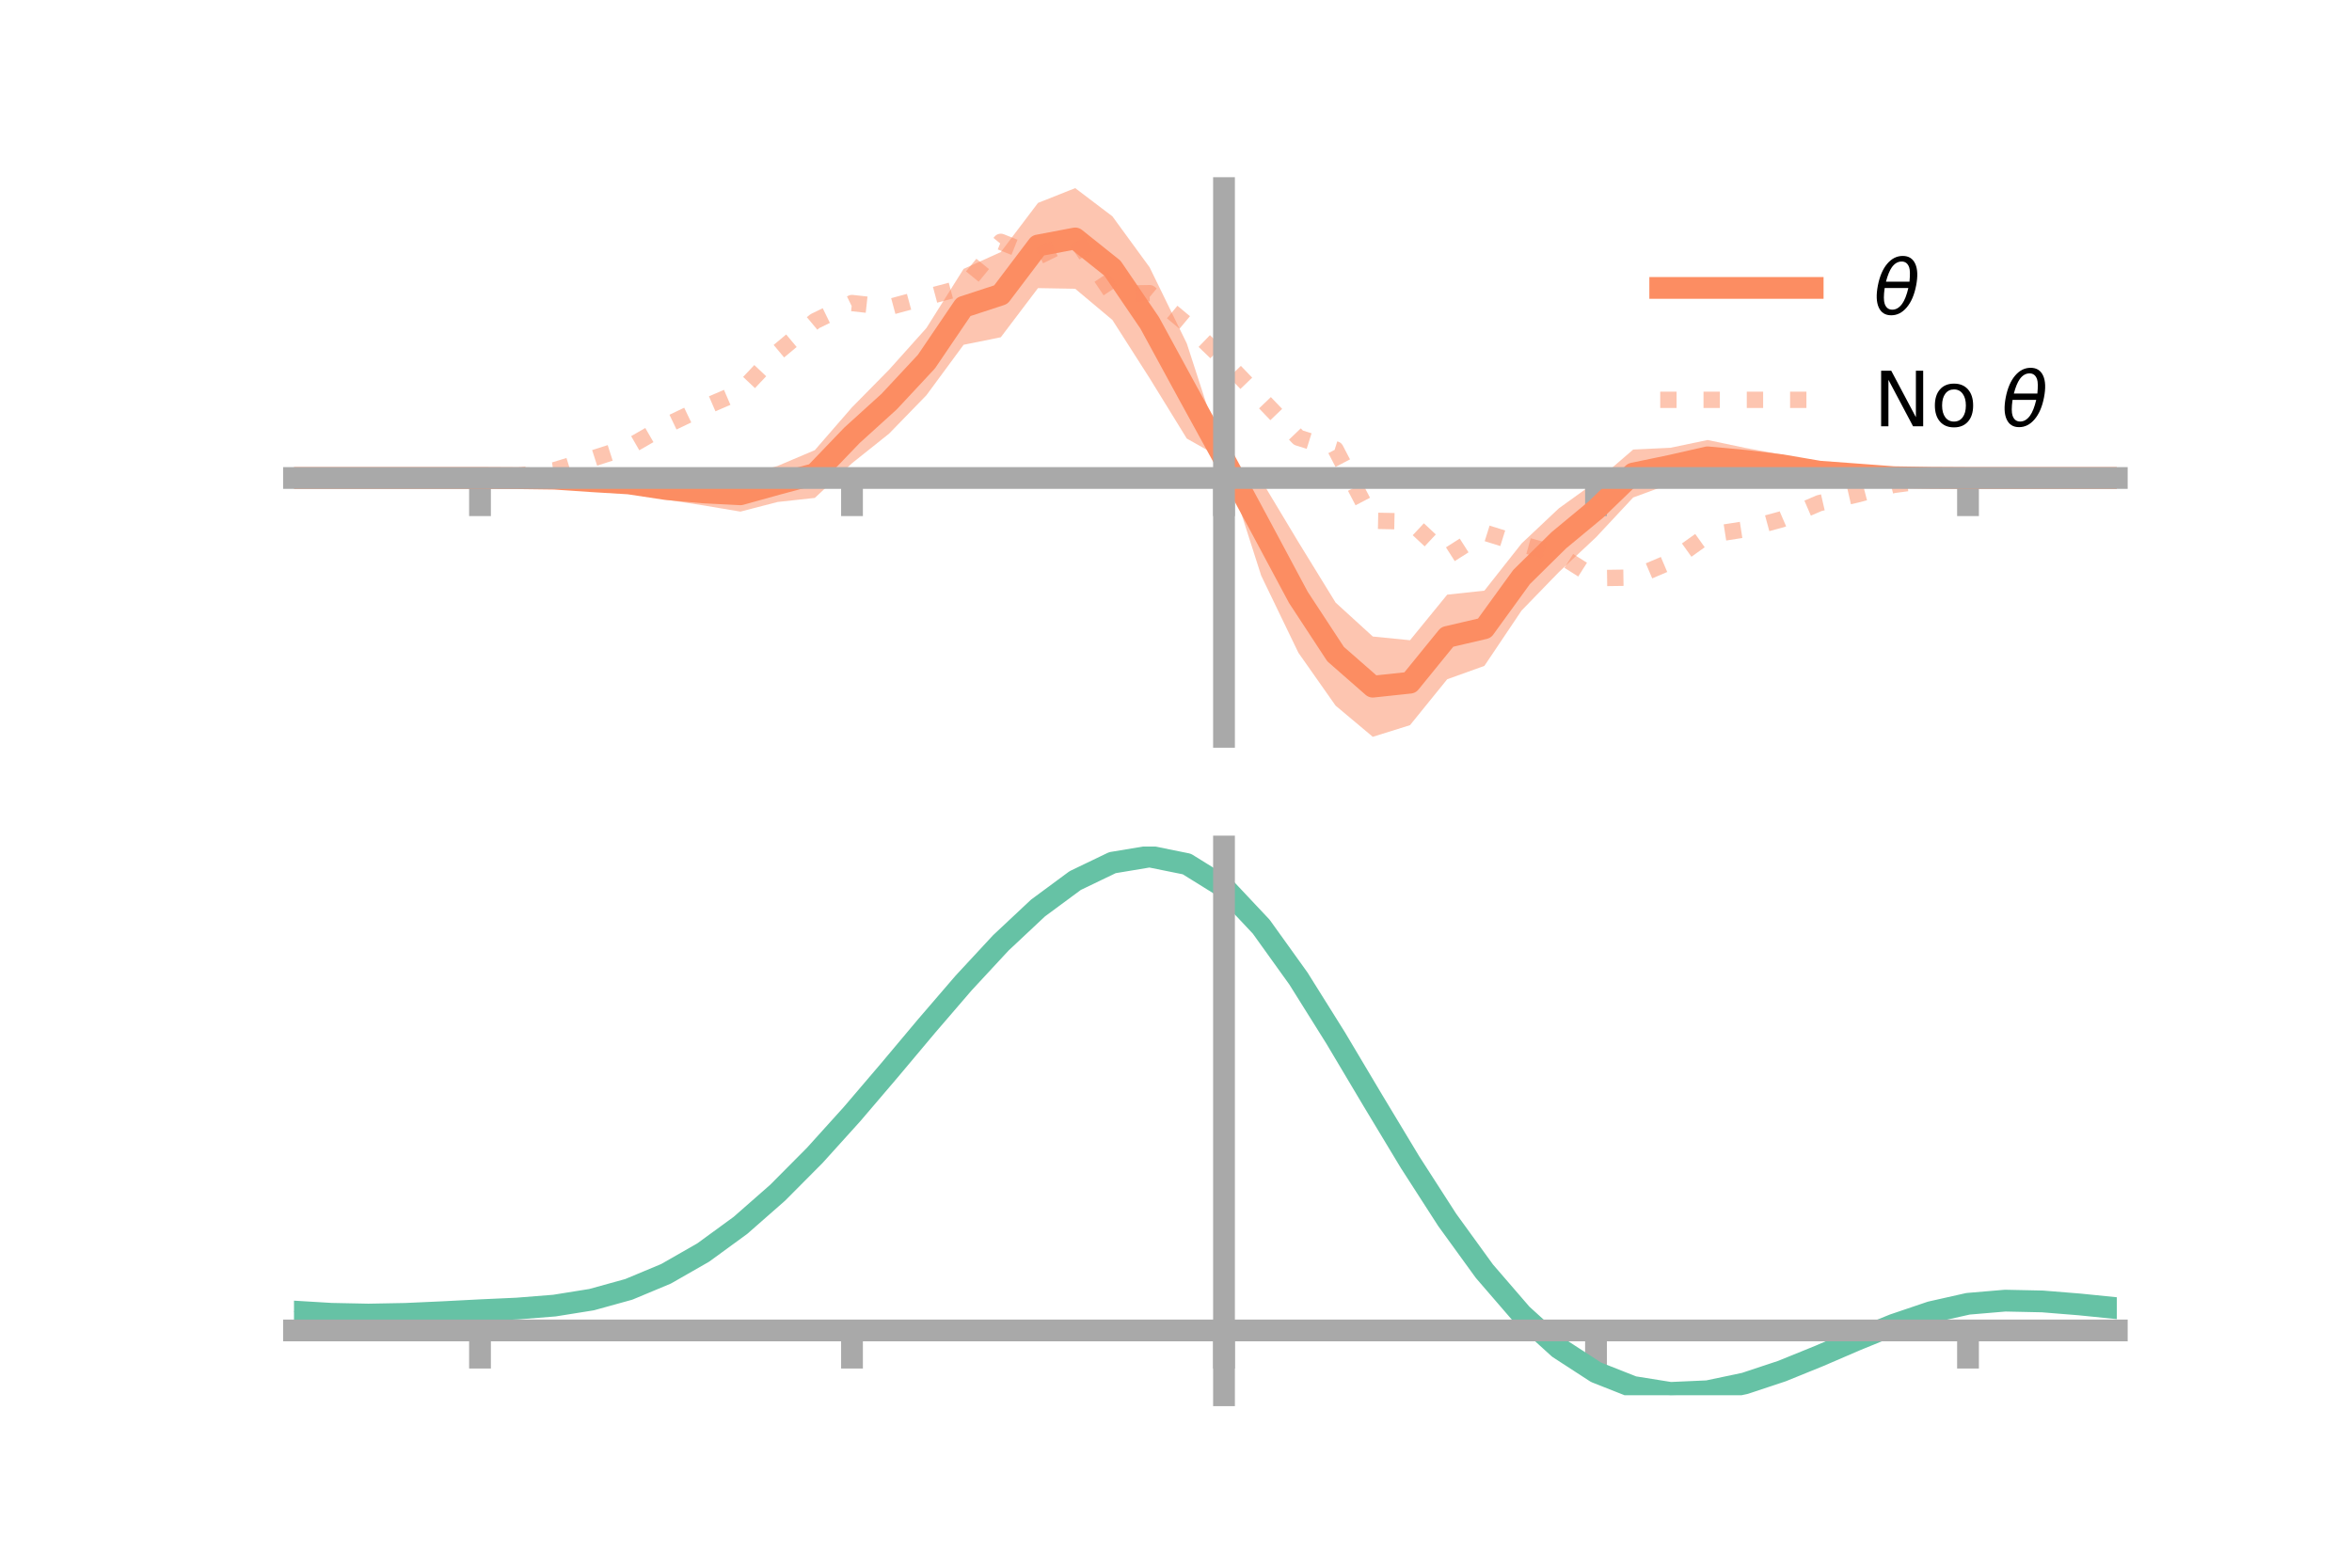 <?xml version="1.0" encoding="utf-8" standalone="no"?>
<!DOCTYPE svg PUBLIC "-//W3C//DTD SVG 1.1//EN"
  "http://www.w3.org/Graphics/SVG/1.1/DTD/svg11.dtd">
<!-- Created with matplotlib (https://matplotlib.org/) -->
<svg height="144pt" version="1.1" viewBox="0 0 216 144" width="216pt" xmlns="http://www.w3.org/2000/svg" xmlns:xlink="http://www.w3.org/1999/xlink">
 <defs>
  <style type="text/css">*{stroke-linecap:butt;stroke-linejoin:round;}</style>
 </defs>
 <g id="figure_1">
  <g id="patch_1">
   <path d="M 0 144 
L 216 144 
L 216 0 
L 0 0 
z
" style="fill:none;"/>
  </g>
  <g id="axes_1">
   <g id="patch_2">
    <path d="M 27 67.68 
L 194.4 67.68 
L 194.4 17.28 
L 27 17.28 
z
" style="fill:none;"/>
   </g>
   <g id="PolyCollection_1">
    <path clip-path="url(#pa14c4a28f5)" d="M 27 43.905 
L 27 43.905 
L 30.416 43.905 
L 33.833 43.905 
L 37.249 43.905 
L 40.665 43.905 
L 44.082 43.905 
L 47.498 43.828 
L 50.914 43.702 
L 54.331 43.809 
L 57.747 43.833 
L 61.163 43.948 
L 64.58 44.037 
L 67.996 43.814 
L 71.412 42.8 
L 74.829 41.349 
L 78.245 37.415 
L 81.661 33.946 
L 85.078 30.132 
L 88.494 24.7 
L 91.91 23.154 
L 95.327 18.638 
L 98.743 17.28 
L 102.159 19.871 
L 105.576 24.553 
L 108.992 31.55 
L 112.408 42.074 
L 115.824 44.104 
L 119.241 49.793 
L 122.657 55.35 
L 126.073 58.466 
L 129.49 58.809 
L 132.906 54.623 
L 136.322 54.253 
L 139.739 49.919 
L 143.155 46.699 
L 146.571 44.237 
L 149.988 41.293 
L 153.404 41.13 
L 156.82 40.416 
L 160.237 41.133 
L 163.653 41.763 
L 167.069 42.75 
L 170.486 43.184 
L 173.902 43.567 
L 177.318 43.79 
L 180.735 43.905 
L 184.151 43.905 
L 187.567 43.905 
L 190.984 43.905 
L 194.4 43.905 
L 194.4 43.905 
L 194.4 43.905 
L 190.984 43.905 
L 187.567 43.905 
L 184.151 43.905 
L 180.735 43.906 
L 177.318 43.982 
L 173.902 44.098 
L 170.486 43.968 
L 167.069 43.896 
L 163.653 43.71 
L 160.237 43.516 
L 156.82 43.601 
L 153.404 44.442 
L 149.988 45.695 
L 146.571 49.355 
L 143.155 52.557 
L 139.739 56.079 
L 136.322 61.165 
L 132.906 62.394 
L 129.49 66.61 
L 126.073 67.68 
L 122.657 64.817 
L 119.241 59.959 
L 115.824 52.876 
L 112.408 42.209 
L 108.992 40.284 
L 105.576 34.738 
L 102.159 29.39 
L 98.743 26.525 
L 95.327 26.464 
L 91.91 30.979 
L 88.494 31.67 
L 85.078 36.306 
L 81.661 39.822 
L 78.245 42.551 
L 74.829 45.736 
L 71.412 46.11 
L 67.996 46.995 
L 64.58 46.42 
L 61.163 45.895 
L 57.747 44.98 
L 54.331 44.591 
L 50.914 44.232 
L 47.498 44.018 
L 44.082 43.905 
L 40.665 43.905 
L 37.249 43.905 
L 33.833 43.905 
L 30.416 43.905 
L 27 43.905 
z
" style="fill:#fc8d62;fill-opacity:0.5;"/>
   </g>
   <g id="matplotlib.axis_1">
    <g id="xtick_1">
     <g id="line2d_1">
      <defs>
       <path d="M 0 0 
L 0 3.5 
" id="m2e2e390983" style="stroke:#a9a9a9;stroke-width:2;"/>
      </defs>
      <g>
       <use style="fill:#a9a9a9;stroke:#a9a9a9;stroke-width:2;" x="44.082" xlink:href="#m2e2e390983" y="43.905"/>
      </g>
     </g>
    </g>
    <g id="xtick_2">
     <g id="line2d_2">
      <g>
       <use style="fill:#a9a9a9;stroke:#a9a9a9;stroke-width:2;" x="78.245" xlink:href="#m2e2e390983" y="43.905"/>
      </g>
     </g>
    </g>
    <g id="xtick_3">
     <g id="line2d_3">
      <g>
       <use style="fill:#a9a9a9;stroke:#a9a9a9;stroke-width:2;" x="112.408" xlink:href="#m2e2e390983" y="43.905"/>
      </g>
     </g>
    </g>
    <g id="xtick_4">
     <g id="line2d_4">
      <g>
       <use style="fill:#a9a9a9;stroke:#a9a9a9;stroke-width:2;" x="146.571" xlink:href="#m2e2e390983" y="43.905"/>
      </g>
     </g>
    </g>
    <g id="xtick_5">
     <g id="line2d_5">
      <g>
       <use style="fill:#a9a9a9;stroke:#a9a9a9;stroke-width:2;" x="180.735" xlink:href="#m2e2e390983" y="43.905"/>
      </g>
     </g>
    </g>
   </g>
   <g id="matplotlib.axis_2"/>
   <g id="line2d_6">
    <path clip-path="url(#pa14c4a28f5)" d="M 27 43.905 
L 30.416 43.905 
L 33.833 43.905 
L 37.249 43.905 
L 40.665 43.905 
L 44.082 43.905 
L 47.498 43.923 
L 50.914 43.967 
L 54.331 44.2 
L 57.747 44.406 
L 61.163 44.922 
L 64.58 45.229 
L 67.996 45.404 
L 71.412 44.455 
L 74.829 43.542 
L 78.245 39.983 
L 81.661 36.884 
L 85.078 33.219 
L 88.494 28.185 
L 91.91 27.066 
L 95.327 22.551 
L 98.743 21.902 
L 102.159 24.631 
L 105.576 29.646 
L 108.992 35.917 
L 112.408 42.142 
L 115.824 48.49 
L 119.241 54.876 
L 122.657 60.083 
L 126.073 63.073 
L 129.49 62.709 
L 132.906 58.508 
L 136.322 57.709 
L 139.739 52.999 
L 143.155 49.628 
L 146.571 46.796 
L 149.988 43.494 
L 153.404 42.786 
L 156.82 42.009 
L 160.237 42.325 
L 163.653 42.737 
L 167.069 43.323 
L 170.486 43.576 
L 173.902 43.832 
L 177.318 43.886 
L 180.735 43.905 
L 184.151 43.905 
L 187.567 43.905 
L 190.984 43.905 
L 194.4 43.905 
" style="fill:none;stroke:#fc8d62;stroke-linecap:square;stroke-width:2;"/>
   </g>
   <g id="line2d_7">
    <path clip-path="url(#pa14c4a28f5)" d="M 27 43.905 
L 30.416 43.905 
L 33.833 43.905 
L 37.249 43.905 
L 40.665 43.905 
L 44.082 43.904 
L 47.498 43.714 
L 50.914 43.193 
L 54.331 42.146 
L 57.747 41.051 
L 61.163 39.083 
L 64.58 37.447 
L 67.996 35.976 
L 71.412 32.359 
L 74.829 29.502 
L 78.245 27.836 
L 81.661 28.213 
L 85.078 27.291 
L 88.494 26.381 
L 91.91 22.216 
L 95.327 23.576 
L 98.743 21.902 
L 102.159 26.987 
L 105.576 26.929 
L 108.992 29.779 
L 112.408 33.076 
L 115.824 36.632 
L 119.241 40.204 
L 122.657 41.278 
L 126.073 47.832 
L 129.49 47.903 
L 132.906 51.094 
L 136.322 48.914 
L 139.739 49.986 
L 143.155 50.939 
L 146.571 53.103 
L 149.988 53.055 
L 153.404 51.602 
L 156.82 49.156 
L 160.237 48.623 
L 163.653 47.694 
L 167.069 46.218 
L 170.486 45.433 
L 173.902 44.545 
L 177.318 44.087 
L 180.735 43.907 
L 184.151 43.905 
L 187.567 43.905 
L 190.984 43.905 
L 194.4 43.905 
" style="fill:none;stroke:#fc8d62;stroke-dasharray:1.5,2.475;stroke-dashoffset:0;stroke-opacity:0.5;stroke-width:1.5;"/>
   </g>
   <g id="patch_3">
    <path d="M 112.408 67.68 
L 112.408 17.28 
" style="fill:none;stroke:#a9a9a9;stroke-linecap:square;stroke-linejoin:miter;stroke-width:2;"/>
   </g>
   <g id="patch_4">
    <path d="M 194.4 67.68 
L 194.4 17.28 
" style="fill:none;"/>
   </g>
   <g id="patch_5">
    <path d="M 27 43.905 
L 194.4 43.905 
" style="fill:none;stroke:#a9a9a9;stroke-linecap:square;stroke-linejoin:miter;stroke-width:2;"/>
   </g>
   <g id="patch_6">
    <path d="M 27 17.28 
L 194.4 17.28 
" style="fill:none;"/>
   </g>
   <g id="legend_1">
    <g id="line2d_8">
     <path d="M 152.47 26.449 
L 166.47 26.449 
" style="fill:none;stroke:#fc8d62;stroke-linecap:square;stroke-width:2;"/>
    </g>
    <g id="line2d_9"/>
    <g id="text_1">
     <!-- $\theta$ -->
     <g transform="translate(172.07 28.899)scale(0.07 -0.07)">
      <defs>
       <path d="M 45.516 34.672 
L 14.453 34.672 
Q 12.359 20.062 14.5 13.875 
Q 17.188 6.25 24.469 6.25 
Q 31.781 6.25 37.359 13.922 
Q 42.234 20.656 45.516 34.672 
z
M 47.016 42.969 
Q 48.344 56.844 46.625 61.719 
Q 43.953 69.438 36.766 69.438 
Q 29.297 69.438 23.828 61.812 
Q 19.531 55.672 16.156 42.969 
z
M 38.188 76.766 
Q 49.906 76.766 54.594 66.406 
Q 59.281 56.109 55.719 37.844 
Q 52.203 19.625 43.453 9.281 
Q 34.766 -1.125 23.047 -1.125 
Q 11.281 -1.125 6.641 9.281 
Q 2 19.625 5.516 37.844 
Q 9.078 56.109 17.719 66.406 
Q 26.422 76.766 38.188 76.766 
z
" id="DejaVuSans-Oblique-952"/>
      </defs>
      <use transform="translate(0 0.234)" xlink:href="#DejaVuSans-Oblique-952"/>
     </g>
    </g>
    <g id="line2d_10">
     <path d="M 152.47 36.724 
L 166.47 36.724 
" style="fill:none;stroke:#fc8d62;stroke-dasharray:1.5,2.475;stroke-dashoffset:0;stroke-opacity:0.5;stroke-width:1.5;"/>
    </g>
    <g id="line2d_11"/>
    <g id="text_2">
     <!-- No $\theta$ -->
     <g transform="translate(172.07 39.174)scale(0.07 -0.07)">
      <defs>
       <path d="M 9.812 72.906 
L 23.094 72.906 
L 55.422 11.922 
L 55.422 72.906 
L 64.984 72.906 
L 64.984 0 
L 51.703 0 
L 19.391 60.984 
L 19.391 0 
L 9.812 0 
z
" id="DejaVuSans-78"/>
       <path d="M 30.609 48.391 
Q 23.391 48.391 19.188 42.75 
Q 14.984 37.109 14.984 27.297 
Q 14.984 17.484 19.156 11.844 
Q 23.344 6.203 30.609 6.203 
Q 37.797 6.203 41.984 11.859 
Q 46.188 17.531 46.188 27.297 
Q 46.188 37.016 41.984 42.703 
Q 37.797 48.391 30.609 48.391 
z
M 30.609 56 
Q 42.328 56 49.016 48.375 
Q 55.719 40.766 55.719 27.297 
Q 55.719 13.875 49.016 6.219 
Q 42.328 -1.422 30.609 -1.422 
Q 18.844 -1.422 12.172 6.219 
Q 5.516 13.875 5.516 27.297 
Q 5.516 40.766 12.172 48.375 
Q 18.844 56 30.609 56 
z
" id="DejaVuSans-111"/>
       <path id="DejaVuSans-32"/>
      </defs>
      <use transform="translate(0 0.234)" xlink:href="#DejaVuSans-78"/>
      <use transform="translate(74.805 0.234)" xlink:href="#DejaVuSans-111"/>
      <use transform="translate(135.986 0.234)" xlink:href="#DejaVuSans-32"/>
      <use transform="translate(167.773 0.234)" xlink:href="#DejaVuSans-Oblique-952"/>
     </g>
    </g>
   </g>
  </g>
  <g id="axes_2">
   <g id="patch_7">
    <path d="M 27 128.16 
L 194.4 128.16 
L 194.4 77.76 
L 27 77.76 
z
" style="fill:none;"/>
   </g>
   <g id="PolyCollection_2">
    <path clip-path="url(#pc1f6d469e5)" d="M 27 120.514 
L 27 120.434 
L 30.416 120.649 
L 33.833 120.718 
L 37.249 120.648 
L 40.665 120.483 
L 44.082 120.297 
L 47.498 120.136 
L 50.914 119.86 
L 54.331 119.307 
L 57.747 118.353 
L 61.163 116.904 
L 64.58 114.911 
L 67.996 112.366 
L 71.412 109.299 
L 74.829 105.78 
L 78.245 101.909 
L 81.661 97.816 
L 85.078 93.655 
L 88.494 89.6 
L 91.91 85.841 
L 95.327 82.576 
L 98.743 80.007 
L 102.159 78.337 
L 105.576 77.76 
L 108.992 78.464 
L 112.408 80.617 
L 115.824 84.301 
L 119.241 89.129 
L 122.657 94.66 
L 126.073 100.484 
L 129.49 106.239 
L 132.906 111.626 
L 136.322 116.41 
L 139.739 120.426 
L 143.155 123.573 
L 146.571 125.816 
L 149.988 127.177 
L 153.404 127.731 
L 156.82 127.586 
L 160.237 126.88 
L 163.653 125.764 
L 167.069 124.402 
L 170.486 122.955 
L 173.902 121.584 
L 177.318 120.441 
L 180.735 119.678 
L 184.151 119.391 
L 187.567 119.469 
L 190.984 119.755 
L 194.4 120.112 
L 194.4 120.217 
L 194.4 120.217 
L 190.984 119.883 
L 187.567 119.617 
L 184.151 119.55 
L 180.735 119.842 
L 177.318 120.616 
L 173.902 121.788 
L 170.486 123.205 
L 167.069 124.703 
L 163.653 126.114 
L 160.237 127.268 
L 156.82 128 
L 153.404 128.16 
L 149.988 127.62 
L 146.571 126.281 
L 143.155 124.087 
L 139.739 121.022 
L 136.322 117.122 
L 132.906 112.48 
L 129.49 107.254 
L 126.073 101.667 
L 122.657 96.008 
L 119.241 90.629 
L 115.824 85.932 
L 112.408 82.35 
L 108.992 80.262 
L 105.576 79.584 
L 102.159 80.145 
L 98.743 81.761 
L 95.327 84.239 
L 91.91 87.38 
L 88.494 90.99 
L 85.078 94.877 
L 81.661 98.859 
L 78.245 102.77 
L 74.829 106.466 
L 71.412 109.825 
L 67.996 112.754 
L 64.58 115.192 
L 61.163 117.11 
L 57.747 118.516 
L 54.331 119.45 
L 50.914 119.992 
L 47.498 120.259 
L 44.082 120.41 
L 40.665 120.58 
L 37.249 120.725 
L 33.833 120.78 
L 30.416 120.711 
L 27 120.514 
z
" style="fill:#66c2a5;fill-opacity:0.5;"/>
   </g>
   <g id="matplotlib.axis_3">
    <g id="xtick_6">
     <g id="line2d_12">
      <g>
       <use style="fill:#a9a9a9;stroke:#a9a9a9;stroke-width:2;" x="44.082" xlink:href="#m2e2e390983" y="122.206"/>
      </g>
     </g>
    </g>
    <g id="xtick_7">
     <g id="line2d_13">
      <g>
       <use style="fill:#a9a9a9;stroke:#a9a9a9;stroke-width:2;" x="78.245" xlink:href="#m2e2e390983" y="122.206"/>
      </g>
     </g>
    </g>
    <g id="xtick_8">
     <g id="line2d_14">
      <g>
       <use style="fill:#a9a9a9;stroke:#a9a9a9;stroke-width:2;" x="112.408" xlink:href="#m2e2e390983" y="122.206"/>
      </g>
     </g>
    </g>
    <g id="xtick_9">
     <g id="line2d_15">
      <g>
       <use style="fill:#a9a9a9;stroke:#a9a9a9;stroke-width:2;" x="146.571" xlink:href="#m2e2e390983" y="122.206"/>
      </g>
     </g>
    </g>
    <g id="xtick_10">
     <g id="line2d_16">
      <g>
       <use style="fill:#a9a9a9;stroke:#a9a9a9;stroke-width:2;" x="180.735" xlink:href="#m2e2e390983" y="122.206"/>
      </g>
     </g>
    </g>
   </g>
   <g id="matplotlib.axis_4"/>
   <g id="line2d_17">
    <path clip-path="url(#pc1f6d469e5)" d="M 27 120.474 
L 30.416 120.68 
L 33.833 120.749 
L 37.249 120.686 
L 40.665 120.531 
L 44.082 120.354 
L 47.498 120.198 
L 50.914 119.926 
L 54.331 119.379 
L 57.747 118.434 
L 61.163 117.007 
L 64.58 115.052 
L 67.996 112.56 
L 71.412 109.562 
L 74.829 106.123 
L 78.245 102.34 
L 81.661 98.337 
L 85.078 94.266 
L 88.494 90.295 
L 91.91 86.611 
L 95.327 83.407 
L 98.743 80.884 
L 102.159 79.241 
L 105.576 78.672 
L 108.992 79.363 
L 112.408 81.484 
L 115.824 85.116 
L 119.241 89.879 
L 122.657 95.334 
L 126.073 101.075 
L 129.49 106.746 
L 132.906 112.053 
L 136.322 116.766 
L 139.739 120.724 
L 143.155 123.83 
L 146.571 126.048 
L 149.988 127.398 
L 153.404 127.945 
L 156.82 127.793 
L 160.237 127.074 
L 163.653 125.939 
L 167.069 124.552 
L 170.486 123.08 
L 173.902 121.686 
L 177.318 120.529 
L 180.735 119.76 
L 184.151 119.47 
L 187.567 119.543 
L 190.984 119.819 
L 194.4 120.164 
" style="fill:none;stroke:#66c2a5;stroke-linecap:square;stroke-width:2;"/>
   </g>
   <g id="patch_8">
    <path d="M 112.408 128.16 
L 112.408 77.76 
" style="fill:none;stroke:#a9a9a9;stroke-linecap:square;stroke-linejoin:miter;stroke-width:2;"/>
   </g>
   <g id="patch_9">
    <path d="M 194.4 128.16 
L 194.4 77.76 
" style="fill:none;"/>
   </g>
   <g id="patch_10">
    <path d="M 27 122.206 
L 194.4 122.206 
" style="fill:none;stroke:#a9a9a9;stroke-linecap:square;stroke-linejoin:miter;stroke-width:2;"/>
   </g>
   <g id="patch_11">
    <path d="M 27 77.76 
L 194.4 77.76 
" style="fill:none;"/>
   </g>
  </g>
 </g>
 <defs>
  <clipPath id="pa14c4a28f5">
   <rect height="50.4" width="167.4" x="27" y="17.28"/>
  </clipPath>
  <clipPath id="pc1f6d469e5">
   <rect height="50.4" width="167.4" x="27" y="77.76"/>
  </clipPath>
 </defs>
</svg>
